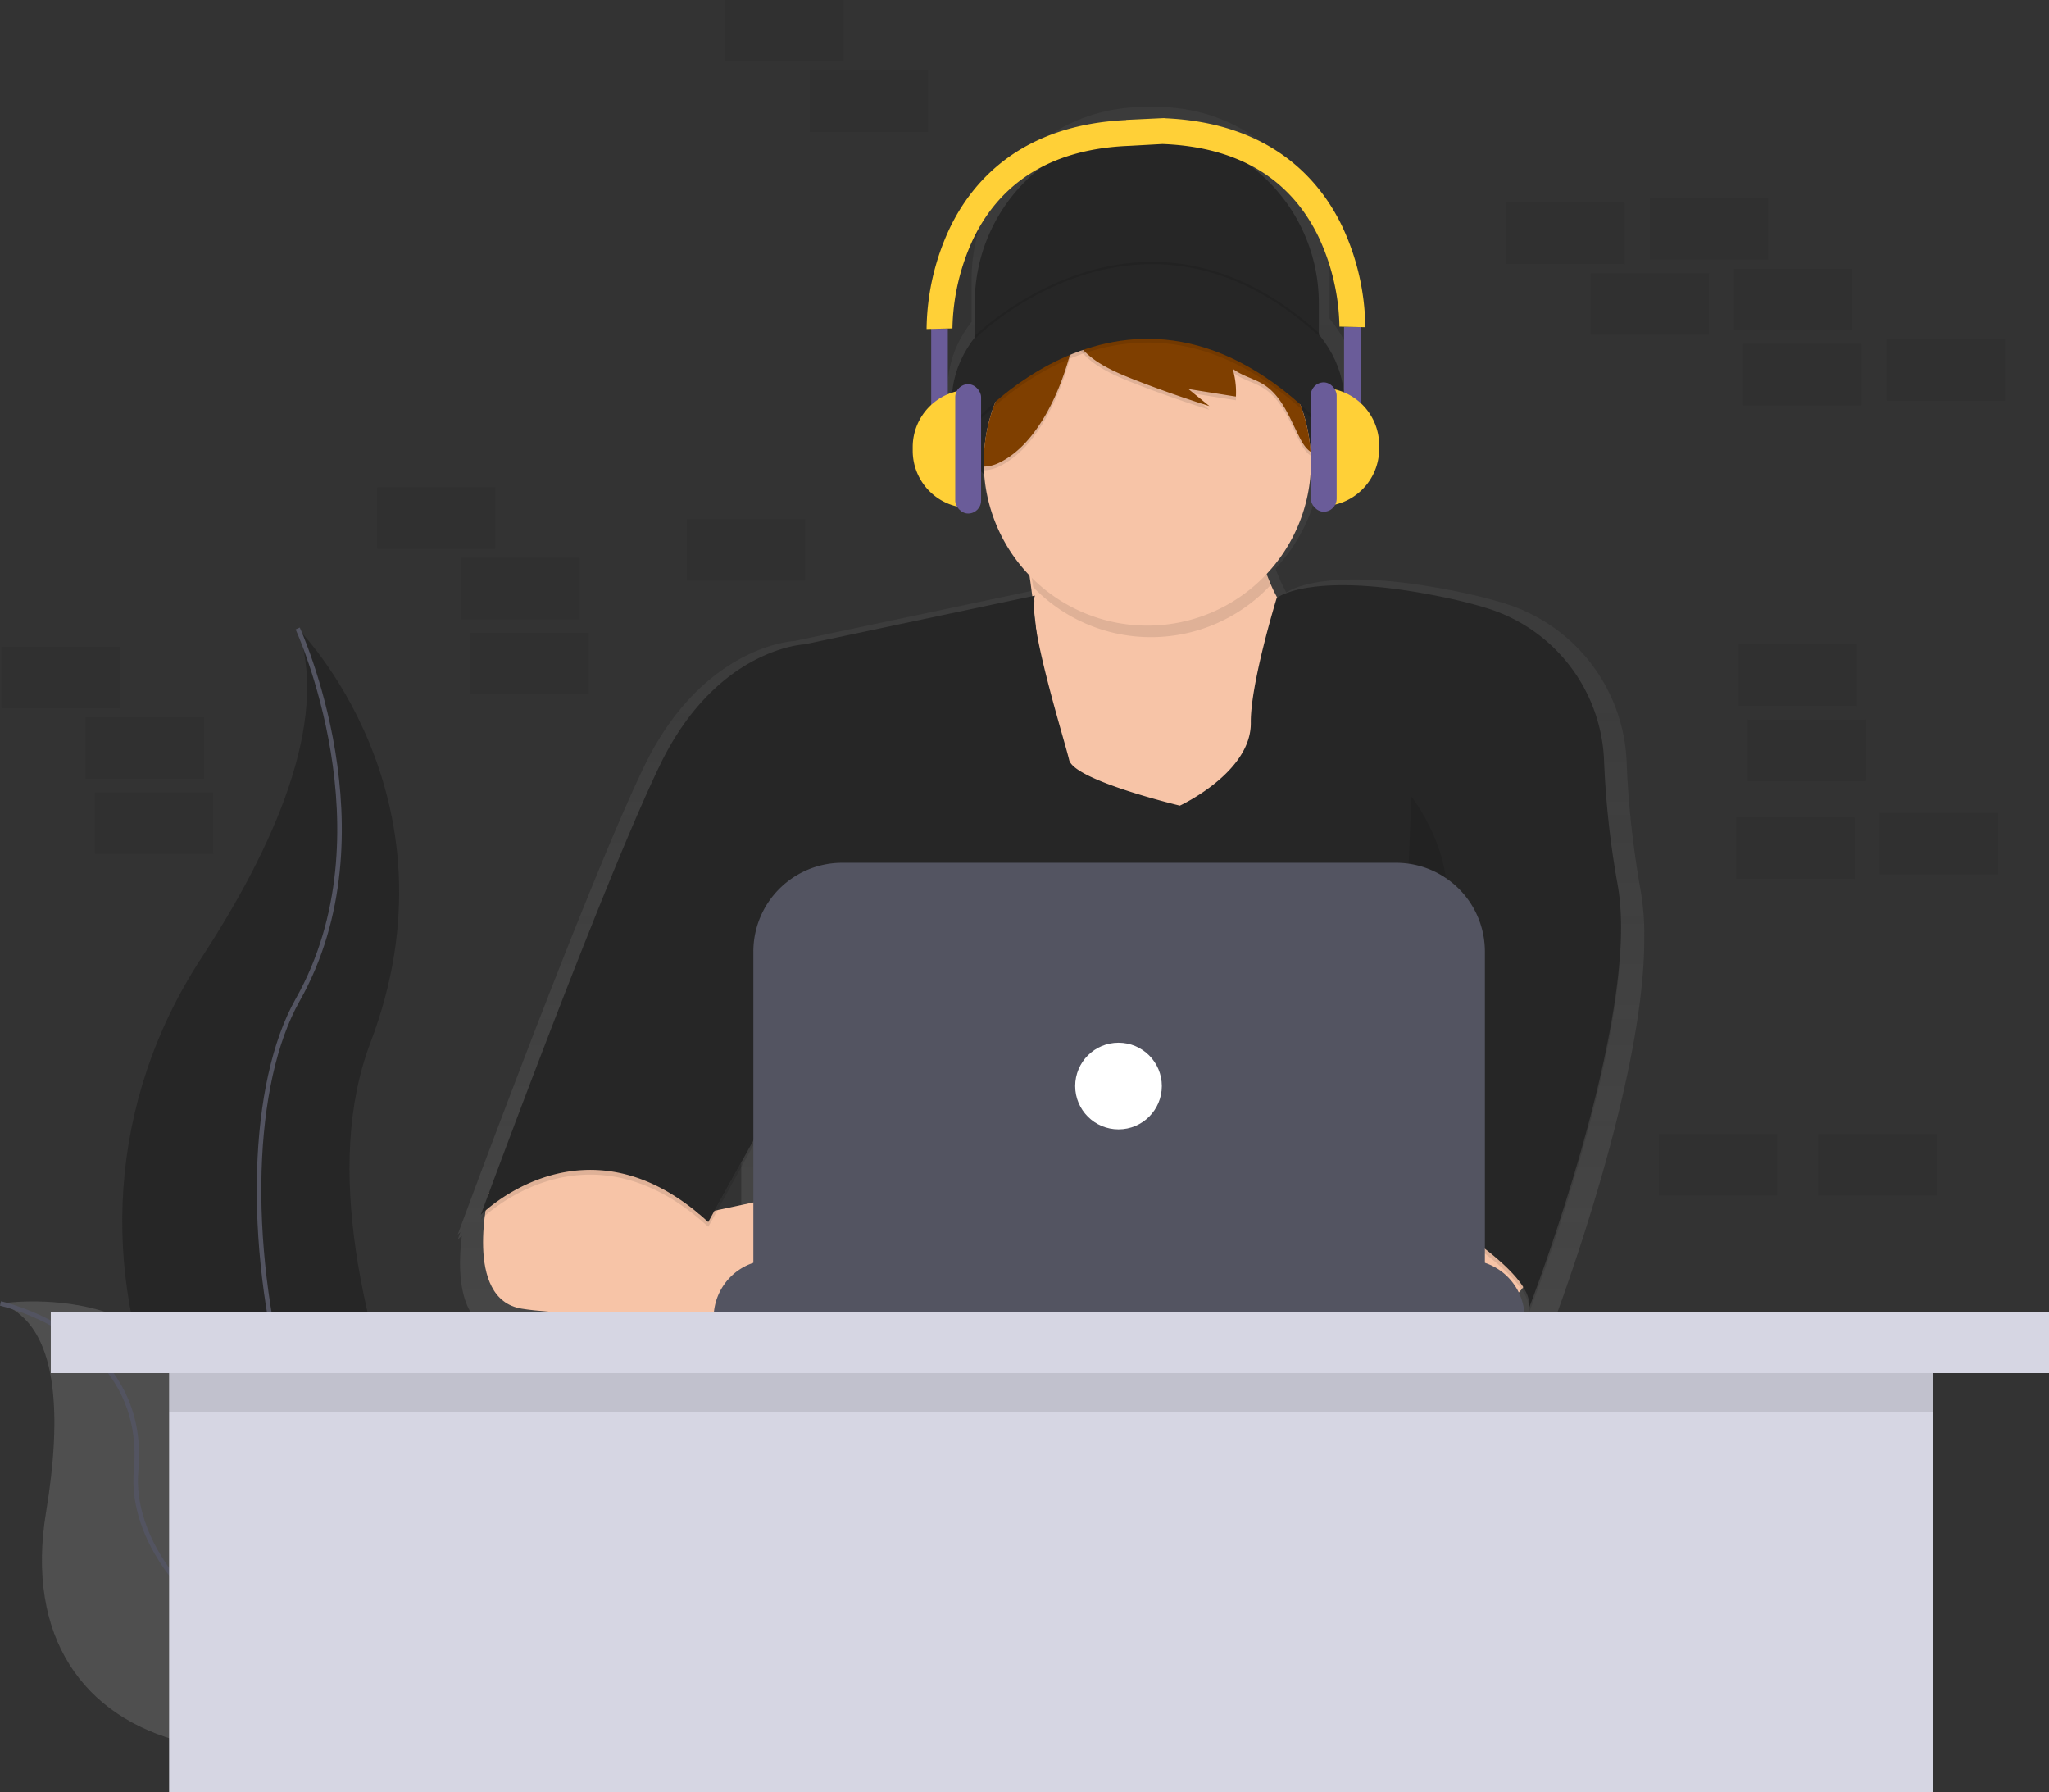 <svg viewBox="0 0 900 787" xmlns="http://www.w3.org/2000/svg" xmlns:svg="http://www.w3.org/2000/svg">
 <rect x="0" y="0" width="900" height="787" fill="#333333" stroke="none"/>
 <defs>
  <linearGradient id="33dd52eb-d837-4874-aadb-63a17bd6edfc" x1="0.5" y1="1" x2="0.5" y2="0">
   <stop offset="0" stop-color="gray" stop-opacity="0.25"/>
   <stop offset="0.54" stop-color="gray" stop-opacity="0.12"/>
   <stop offset="1" stop-color="gray" stop-opacity="0.1"/>
  </linearGradient>
 </defs>
 <title>coding</title>
 <g>
  <title>Layer 1</title>
  <rect x="763.63" y="283" width="52" height="27" fill="#262626" opacity="0.2" id="svg_1"/>
  <rect x="767.63" y="316" width="52" height="27" fill="#262626" opacity="0.2" id="svg_2"/>
  <rect x="724.63" y="87" width="52" height="27" fill="#262626" opacity="0.2" id="svg_3"/>
  <rect x="761.63" y="118" width="52" height="27" fill="#262626" opacity="0.2" id="svg_4"/>
  <rect x="661.63" y="89" width="52" height="27" fill="#262626" opacity="0.2" id="svg_5"/>
  <rect x="828.63" y="149" width="52" height="27" fill="#262626" opacity="0.2" id="svg_6"/>
  <rect x="765.63" y="151" width="52" height="27" fill="#262626" opacity="0.2" id="svg_7"/>
  <rect x="698.63" y="120" width="52" height="27" fill="#262626" opacity="0.2" id="svg_8"/>
  <rect x="825.63" y="357" width="52" height="27" fill="#262626" opacity="0.2" id="svg_9"/>
  <rect x="762.63" y="359" width="52" height="27" fill="#262626" opacity="0.2" id="svg_10"/>
  <path d="m130.75,276s73.29,73.29 31.92,182s70.91,289.64 70.91,289.64s-1.2,-0.18 -3.43,-0.57c-150.52,-26.57 -225.31,-198.72 -141.57,-326.57c31.08,-47.59 56.62,-103.36 42.17,-144.5z" fill="#262626" id="svg_11"/>
  <path d="m130.75,276s41.37,89.84 0,163.12s-7.09,279 102.84,308.52" fill="none" stroke="#535461" stroke-miterlimit="10" stroke-width="2" id="svg_12"/>
  <path d="m0.21,572.42s83.63,-13.32 91.25,61.63s160.82,85.34 160.82,85.34s-1,0.68 -2.87,1.91c-126.49,83 -247.4,52.89 -229.17,-57.36c6.77,-40.99 6.21,-82.16 -20.03,-91.52z" fill="#262626" id="svg_13"/>
  <path d="m0.21,572.42s83.63,-13.32 91.25,61.63s160.82,85.34 160.82,85.34s-1,0.68 -2.87,1.91c-126.49,83 -247.4,52.89 -229.17,-57.36c6.77,-40.99 6.21,-82.16 -20.03,-91.52z" fill="#f5f5f5" opacity="0.2" id="svg_14"/>
  <path d="m0.21,572.42s64.91,14.25 59.58,73.27s96.4,129.81 192.49,73.7" fill="none" stroke="#535461" stroke-miterlimit="10" stroke-width="2" id="svg_15"/>
  <rect x="0.63" y="284" width="52" height="27" fill="#262626" opacity="0.2" id="svg_16"/>
  <rect x="37.63" y="315" width="52" height="27" fill="#262626" opacity="0.2" id="svg_17"/>
  <rect x="318.63" width="52" height="27" fill="#262626" opacity="0.2" id="svg_18"/>
  <rect x="728.63" y="498" width="52" height="27" fill="#262626" opacity="0.2" id="svg_19"/>
  <rect x="41.63" y="348" width="52" height="27" fill="#262626" opacity="0.2" id="svg_20"/>
  <rect x="355.63" y="31" width="52" height="27" fill="#262626" opacity="0.2" id="svg_21"/>
  <rect x="165.63" y="214" width="52" height="27" fill="#262626" opacity="0.2" id="svg_22"/>
  <rect x="202.63" y="245" width="52" height="27" fill="#262626" opacity="0.2" id="svg_23"/>
  <rect x="301.63" y="228" width="52" height="27" fill="#262626" opacity="0.2" id="svg_24"/>
  <rect x="206.63" y="278" width="52" height="27" fill="#262626" opacity="0.2" id="svg_25"/>
  <rect x="798.63" y="498" width="52" height="27" fill="#262626" opacity="0.2" id="svg_26"/>
  <path d="m720.65,391.11a412.25,412.25 0 0 1 -6.18,-56.71l0,0a76,76 0 0 0 -53.46,-69.38c-5.46,-1.68 -11.47,-3.25 -18.11,-4.66c-58.2,-12.36 -75.88,-1.57 -77.89,-0.15a74.63,74.63 0 0 1 -4.43,-9.61c-0.1,-0.34 -0.19,-0.68 -0.29,-1a74.51,74.51 0 0 0 19.91,-44.89c9.71,-9.84 15.38,-21.72 15.38,-34.51c0,-11 -4.2,-21.32 -11.55,-30.25l0,-17.38a75.57,75.57 0 0 0 -75.57,-75.57l-6.13,0a75.57,75.57 0 0 0 -75.57,75.57l0,18.73c-6.67,8.61 -10.45,18.44 -10.45,28.88c0,12.52 5.44,24.16 14.78,33.88a74.52,74.52 0 0 0 20.74,46.34c0.41,2.84 0.83,5.89 1.24,9.11l-104.1,21.99s-40.14,1.65 -66,55c-21.87,45.19 -65.39,161.29 -78.28,195.85l0,0c-2.33,6.26 -3.65,9.85 -3.65,9.85s0.43,-0.43 1.24,-1.17l-1.24,3.37s0.63,-0.64 1.83,-1.69c-1.82,14.46 -2.08,39.29 16.86,42.38c15.88,2.59 56.8,3.66 87.71,4.09l0,0l2.14,0c20.49,0.27 36.08,0.27 36.08,0.27l0,-0.27l332.44,0l0,-3.41a22.91,22.91 0 0 0 -1.83,-9l0.46,-0.56a18.25,18.25 0 0 1 3.45,8a8,8 0 0 1 -0.16,0.84l0.2,-0.51a8.56,8.56 0 0 1 -0.2,2.71s42.65,-109.89 42.19,-175.51a111.17,111.17 0 0 0 -1.56,-20.63zm-265.85,-116.75a76.25,76.25 0 0 1 -1.06,-9.48s0,-0.06 0,-0.09c0.37,3.09 0.73,6.29 1.06,9.57zm-129.22,236.04l0,26.19l-16.4,3.51l16.4,-29.7z" fill="url(#33dd52eb-d837-4874-aadb-63a17bd6edfc)" id="svg_27"/>
  <path d="m503.71,57.57l0,0a75.57,75.57 0 0 1 75.57,75.57l0,32.24a0,0 0 0 1 0,0l-151.14,0a0,0 0 0 1 0,0l0,-32.24a75.57,75.57 0 0 1 75.57,-75.57z" fill="#262626" id="svg_28"/>
  <ellipse cx="504.24" cy="175.95" rx="86.14" ry="59.19" fill="#262626" id="svg_29"/>
  <path d="m449.02,233.29s18,94.07 0,119.44s55,35.41 55,35.41l75.56,-27.48l10.57,-67.65s-46,-25.9 -36.47,-78.22l-104.66,18.5z" fill="#f7c4a7" id="svg_30"/>
  <path d="m672.04,550.39s4.76,20.61 -21.14,24.31a146.45,146.45 0 0 1 -46.08,-0.55l-5.71,-51.77l60.25,0l12.68,28.01z" fill="#f7c4a7" id="svg_31"/>
  <path d="m214.7,524.01s-11.44,46.49 14.46,50.69s121,4.23 121,4.23l0,-55l-43.06,9.2l-40.42,-38.76l-51.98,29.64z" fill="#f7c4a7" id="svg_32"/>
  <path d="m454.58,263.68l-101.21,21.4s-38.58,1.59 -63.42,52.85s-78.75,197.66 -78.75,197.66s46,-46.51 99.89,3.17l35.94,-65l-7.93,103.06l278.48,0l0,-48.63s58.13,31.18 53.91,48.62c0,0 49.75,-128.18 39,-186.43a396.18,396.18 0 0 1 -5.94,-54.5l0,0a73,73 0 0 0 -51.38,-66.67c-5.24,-1.61 -11,-3.12 -17.4,-4.47c-59.72,-12.68 -75,0 -75,0s-11.57,37.64 -11.36,54.7c0.26,21.93 -31.18,36.47 -31.18,36.47s-46.51,-11.1 -48.62,-20.08s-18.75,-61.58 -15.03,-72.15z" opacity="0.1" id="svg_33"/>
  <path d="m454.58,261.57l-101.21,21.4s-38.58,1.59 -63.42,52.85s-78.76,197.68 -78.76,197.68s46,-46.51 99.89,3.17l35.94,-65l-7.93,103.03l278.49,0l0,-48.62s58.13,31.18 53.91,48.62c0,0 49.75,-128.18 39,-186.43a396.18,396.18 0 0 1 -5.94,-54.5l0,0a73,73 0 0 0 -51.38,-66.67c-5.24,-1.61 -11,-3.12 -17.4,-4.47c-59.72,-12.68 -75,0 -75,0s-11.57,37.64 -11.36,54.7c0.26,21.93 -31.18,36.47 -31.18,36.47s-46.51,-11.1 -48.62,-20.08s-18.75,-61.58 -15.03,-72.15z" fill="#262626" id="svg_34"/>
  <path d="m558,257.08a71.53,71.53 0 0 1 -2.76,-37.52l-104.66,18.49s1.51,7.91 3.22,19.76a71.86,71.86 0 0 0 104.18,-0.73l0.02,0z" opacity="0.1" id="svg_35"/>
  <path d="m575.85,203.17a71.88,71.88 0 0 1 -143.73,1.74c0,-0.58 0,-1.16 0,-1.74a71.89,71.89 0 0 1 40.29,-64.59q3.23,-1.58 6.64,-2.84a72.39,72.39 0 0 1 37,-3.44l0,0a71.82,71.82 0 0 1 59.61,66.1q0.19,2.37 0.19,4.77z" fill="#f7c4a7" id="svg_36"/>
  <g opacity="0.1" id="svg_37">
   <path d="m478.94,137.43l0.1,-0.06q-3.41,1.26 -6.64,2.84a71.89,71.89 0 0 0 -40.29,64.59c0,0.58 0,1.16 0,1.74a16,16 0 0 0 6.45,-1.55c17.52,-8.18 28,-33.2 32.16,-50.65c1.5,-6.25 2.91,-13.29 8.22,-16.91z" id="svg_38"/>
   <path d="m533.95,139.44a71.28,71.28 0 0 0 -17.87,-5.51a23.06,23.06 0 0 1 12.83,8.06a32.86,32.86 0 0 1 3.93,7a72.07,72.07 0 0 0 -60.45,1.25c4.51,9.89 18.5,15.28 27.84,18.89q15.34,5.92 31,10.83l-9.24,-7.5l20.87,3.32a36.15,36.15 0 0 0 -1.46,-12.3c4,3.22 9.3,4.3 13.64,7c8.13,5.13 11.52,15 15.95,23.55c1.17,2.26 2.55,4.57 4.66,6a71.91,71.91 0 0 0 -41.7,-60.59z" id="svg_39"/>
  </g>
  <path d="m478.94,135.8l0.1,-0.06q-3.41,1.26 -6.64,2.84a71.89,71.89 0 0 0 -40.29,64.59c0,0.58 0,1.16 0,1.74a16,16 0 0 0 6.45,-1.55c17.52,-8.18 28,-33.2 32.16,-50.65c1.5,-6.21 2.91,-13.28 8.22,-16.91z" fill="#7f3f00" id="svg_40"/>
  <path d="m533.95,137.82a71.28,71.28 0 0 0 -17.87,-5.51a23.06,23.06 0 0 1 12.83,8.06a32.86,32.86 0 0 1 3.93,7a72.07,72.07 0 0 0 -60.45,1.25c4.51,9.89 18.5,15.28 27.84,18.89q15.34,5.92 31,10.83l-9.24,-7.5l20.87,3.32a36.15,36.15 0 0 0 -1.46,-12.3c4,3.22 9.3,4.3 13.64,7c8.13,5.13 11.52,15 15.95,23.55c1.17,2.26 2.55,4.57 4.66,6a71.91,71.91 0 0 0 -41.7,-60.59z" fill="#7f3f00" id="svg_41"/>
  <path d="m423.91,191.32s74,-92 159.61,0l-7.4,-20.61s-40.17,-58.66 -68.7,-46s-56.55,21.67 -56.55,21.67l-26.96,44.94z" opacity="0.1" id="svg_42"/>
  <path d="m423.91,189.69s74,-92 159.61,0l-7.4,-20.61s-40.17,-58.66 -68.7,-46s-56.55,21.67 -56.55,21.67l-26.96,44.94z" fill="#262626" id="svg_43"/>
  <path d="m363.13,387.88s-15.85,42.28 6.34,80.33s-19.55,53.91 -19.55,53.91" opacity="0.1" id="svg_44"/>
  <path d="m619.98,349.83s27.48,34.88 9.51,66.06s-16.91,106.23 -16.91,106.23" opacity="0.1" id="svg_45"/>
  <path d="m338.82,553.3l305.47,0a25.37,25.37 0 0 1 25.37,25.37l0,0a0,0 0 0 1 0,0l-356.2,0a0,0 0 0 1 0,0l0,0a25.37,25.37 0 0 1 25.36,-25.37z" fill="#535461" id="svg_46"/>
  <path d="m369.9,378.89l243.32,0a39,39 0 0 1 39,39l0,141.22a0,0 0 0 1 0,0l-321.32,0a0,0 0 0 1 0,0l0,-141.22a39,39 0 0 1 39,-39z" fill="#535461" id="svg_47"/>
  <circle cx="491.29" cy="476.93" r="19.03" fill="#fff" id="svg_48"/>
  <path fill-opacity="0" d="m428.14,148.2s72.72,-72.68 151.15,-1.33" fill="#262626" stroke="#000" stroke-miterlimit="10" opacity="0.1" id="svg_49"/>
  <rect x="590.36" y="143.57" width="7.3" height="41.39" fill="#6a5c99" id="svg_50"/>
  <path d="m580.62,170.35l0,0a25.16,25.16 0 0 1 25.16,25.16l0,1.62a25.16,25.16 0 0 1 -25.16,25.16l0,0a0,0 0 0 1 0,0l0,-51.94a0,0 0 0 1 0,0z" fill="#ffd037" id="svg_51"/>
  <rect x="575.75" y="167.92" width="11.36" height="56.81" rx="5.68" ry="5.68" fill="#6a5c99" id="svg_52"/>
  <rect x="1533.2" y="587.53" width="7.3" height="41.39" transform="rotate(-180 974.76,386.65) " fill="#6a5c99" id="svg_53"/>
  <path d="m1526.7,678.42l0,0a25.16,25.16 0 0 1 25.16,25.16l0,1.62a25.16,25.16 0 0 1 -25.16,25.16l0,0a0,0 0 0 1 0,0l0,-51.94a0,0 0 0 1 0,0z" transform="rotate(180 976.38,450.76) " fill="#ffd037" id="svg_54"/>
  <rect x="1568.91" y="675.99" width="11.36" height="56.81" rx="5.68" ry="5.68" transform="rotate(-180 999.92,450.76) " fill="#6a5c99" id="svg_55"/>
  <path d="m589.5,99.33c-9.89,-20.56 -31.43,-45.42 -77.86,-47.41l0,-0.06l-0.56,0l0,0l-16.45,0.78l0,0.08c-46.12,2.12 -67.56,26.89 -77.42,47.38a106.59,106.59 0 0 0 -10.22,44.4l5.68,-0.14l5.68,-0.13a96.65,96.65 0 0 1 9.23,-39.52c12.52,-25.72 35.56,-39.39 68.47,-40.66l0,0l14.55,-0.81l0,0c32.93,1.26 55.98,14.95 68.49,40.66a96.65,96.65 0 0 1 9.25,39.54l5.68,0.13l5.68,0.14a106.59,106.59 0 0 0 -10.2,-44.38z" fill="#ffd037" id="svg_56"/>
  <rect x="74.28" y="579" width="774.71" height="208" fill="#d6d6e3" id="svg_57"/>
  <rect x="74.28" y="593" width="774.71" height="27" opacity="0.1" id="svg_58"/>
  <rect x="22.31" y="576" width="878.63" height="27" fill="#d6d6e3" id="svg_59"/>
 </g>
</svg>